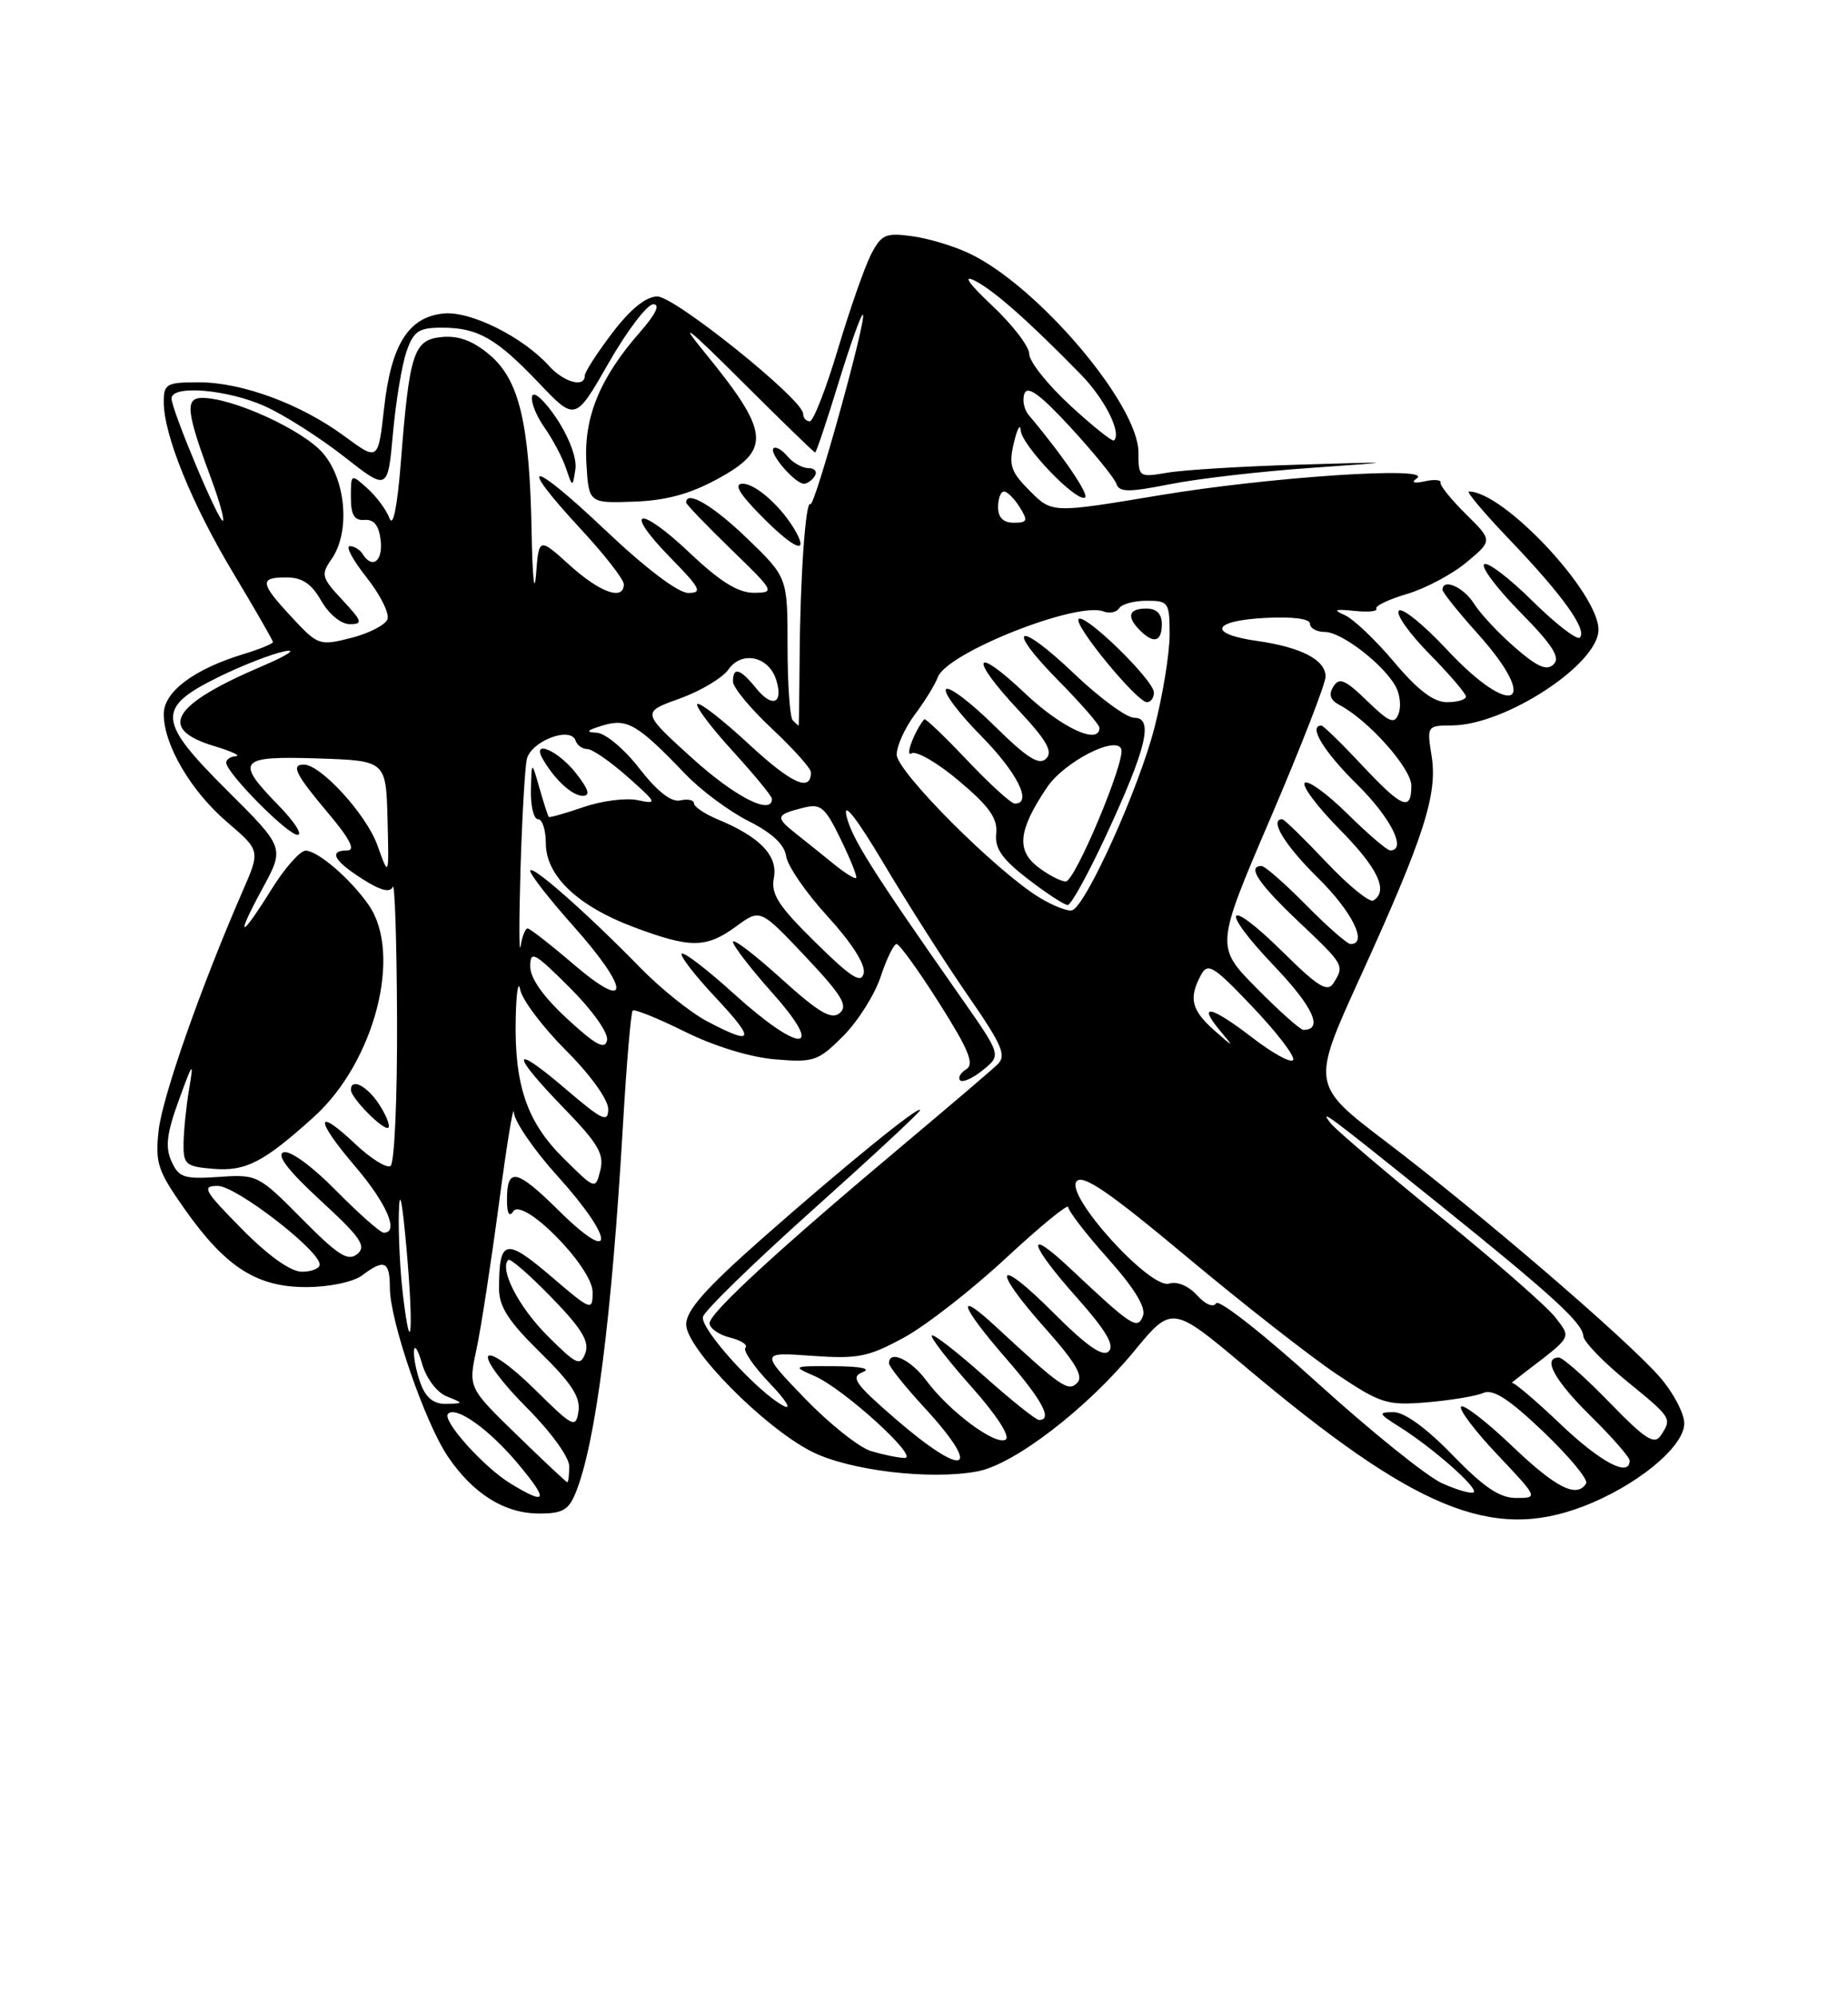 <?xml version="1.0" encoding="UTF-8" standalone="no"?>
<!DOCTYPE svg PUBLIC "-//W3C//DTD SVG 1.1//EN" "http://www.w3.org/Graphics/SVG/1.1/DTD/svg11.dtd" >
<svg xmlns="http://www.w3.org/2000/svg" xmlns:xlink="http://www.w3.org/1999/xlink" version="1.1" viewBox="0 0 237 256">
 <g >
 <path fill="currentColor"
d=" M 202.96 193.11 C 209.83 190.50 216.00 185.46 216.00 182.45 C 216.00 181.14 214.57 178.44 212.81 176.44 C 208.56 171.60 189.84 155.52 177.82 146.39 C 168.15 139.04 168.15 139.04 174.43 125.27 C 182.61 107.32 184.39 101.83 183.60 96.90 C 182.98 93.04 183.01 93.00 186.24 92.98 C 193.06 92.93 205.00 85.13 205.00 80.71 C 205.00 75.97 192.83 63.00 188.39 63.00 C 188.00 63.00 190.38 65.81 193.67 69.25 C 200.39 76.27 203.59 80.74 202.61 81.72 C 202.25 82.09 199.50 79.96 196.50 77.00 C 193.50 74.04 190.73 71.94 190.33 72.33 C 189.94 72.73 192.05 75.51 195.02 78.52 C 199.10 82.66 200.13 84.27 199.26 85.14 C 198.38 86.02 197.18 85.50 194.30 83.00 C 192.21 81.19 189.83 78.65 189.02 77.35 C 187.69 75.24 185.00 74.07 185.00 75.60 C 185.00 75.93 187.03 78.46 189.50 81.21 C 197.74 90.38 194.00 92.31 185.55 83.25 C 182.60 80.09 179.84 77.85 179.40 78.27 C 178.97 78.70 180.73 81.19 183.31 83.81 C 185.89 86.43 188.00 88.89 188.00 89.28 C 188.00 89.68 186.90 90.00 185.56 90.00 C 183.85 90.00 181.83 88.46 178.81 84.88 C 176.44 82.06 173.60 79.36 172.50 78.86 C 170.90 78.15 171.14 78.04 173.70 78.30 C 175.46 78.49 176.72 78.36 176.51 78.02 C 176.30 77.68 178.07 76.83 180.44 76.13 C 182.81 75.43 186.26 73.60 188.09 72.06 C 191.43 69.28 191.43 69.28 187.99 65.89 C 186.10 64.02 184.64 62.21 184.74 61.85 C 184.85 61.50 183.93 61.42 182.72 61.69 C 181.29 62.00 180.93 61.86 181.71 61.30 C 183.89 59.73 162.90 61.12 148.71 63.48 C 134.93 65.78 134.93 65.78 132.08 62.93 C 129.63 60.48 129.34 59.63 130.02 56.79 C 130.44 54.98 130.84 54.24 130.90 55.15 C 131.01 57.04 137.85 64.22 139.12 63.79 C 139.82 63.55 136.32 58.40 131.93 53.20 C 131.32 52.48 131.08 51.24 131.39 50.43 C 131.79 49.38 133.47 50.62 137.34 54.83 C 140.30 58.05 142.93 61.28 143.17 62.01 C 143.54 63.11 144.74 63.11 150.06 62.06 C 153.60 61.35 161.68 60.42 168.00 59.98 C 179.50 59.17 179.50 59.17 166.50 59.56 C 159.35 59.77 151.81 60.23 149.75 60.58 C 146.06 61.21 146.00 61.17 146.00 57.99 C 146.00 51.83 133.10 36.65 124.33 32.49 C 122.34 31.54 119.02 30.54 116.95 30.27 C 113.57 29.81 113.02 30.06 111.70 32.63 C 110.89 34.21 108.98 39.66 107.46 44.75 C 105.94 49.84 104.31 54.00 103.85 54.00 C 103.38 54.00 103.00 53.56 103.00 53.03 C 103.00 51.21 86.55 38.00 84.30 38.00 C 82.85 38.00 80.87 39.60 78.55 42.64 C 76.60 45.20 75.00 47.67 75.00 48.14 C 75.00 49.74 72.32 49.01 70.41 46.90 C 67.04 43.17 60.33 39.84 56.90 40.18 C 52.39 40.63 50.17 44.14 49.26 52.29 C 48.50 59.09 48.50 59.09 44.22 55.94 C 38.60 51.79 31.05 49.00 25.49 49.00 C 21.36 49.00 21.00 49.20 21.00 51.52 C 21.00 55.76 24.62 64.65 29.94 73.49 C 32.72 78.12 35.00 82.08 35.00 82.29 C 35.00 82.51 33.31 83.20 31.25 83.83 C 24.86 85.77 21.00 88.67 21.00 91.53 C 21.00 95.47 24.49 101.41 29.16 105.40 C 33.39 109.02 33.39 109.02 31.10 114.26 C 25.79 126.44 20.85 140.50 20.35 144.84 C 19.88 149.05 20.20 150.03 23.68 154.97 C 28.95 162.45 32.97 165.01 39.40 164.97 C 42.29 164.95 45.34 164.30 46.44 163.47 C 49.28 161.32 50.00 161.64 50.00 165.07 C 50.00 169.29 54.51 182.39 57.46 186.72 C 60.68 191.47 64.72 193.99 69.13 193.99 C 72.16 194.00 72.94 193.55 73.86 191.25 C 76.41 184.86 78.44 169.01 79.89 144.22 C 80.35 136.37 80.91 129.76 81.14 129.53 C 81.36 129.30 84.38 130.52 87.83 132.23 C 91.59 134.10 96.24 135.52 99.41 135.78 C 104.37 136.20 104.93 136.00 108.13 132.80 C 110.01 130.92 112.18 127.49 112.94 125.19 C 113.70 122.89 114.62 121.00 114.99 121.00 C 115.35 121.00 117.82 124.42 120.47 128.60 C 124.24 134.56 124.99 136.39 123.92 137.05 C 123.17 137.51 122.82 138.15 123.14 138.47 C 123.46 138.79 124.78 138.19 126.07 137.14 C 128.42 135.24 128.42 135.24 123.26 127.87 C 111.73 111.43 109.18 107.37 108.54 104.50 C 108.13 102.64 109.95 104.99 113.35 110.71 C 116.36 115.77 121.18 123.33 124.07 127.51 C 128.56 134.00 129.12 135.30 127.91 136.45 C 127.14 137.19 121.75 141.78 115.95 146.65 C 99.81 160.18 91.00 168.28 91.00 169.60 C 91.00 170.25 92.18 171.08 93.62 171.44 C 95.06 171.80 95.95 172.38 95.60 172.74 C 95.25 173.09 96.66 175.14 98.73 177.31 C 100.80 179.47 101.60 180.77 100.50 180.20 C 97.16 178.45 89.79 170.32 90.15 168.79 C 90.34 168.00 96.69 161.82 104.25 155.06 C 111.81 148.29 118.00 142.55 118.00 142.29 C 118.00 141.56 108.35 149.40 97.75 158.74 C 90.49 165.14 88.00 167.96 88.00 169.75 C 88.00 172.84 97.91 182.89 104.05 186.03 C 108.85 188.48 119.27 189.73 125.36 188.59 C 130.05 187.71 139.33 180.60 145.41 173.23 C 150.31 167.28 150.31 167.28 159.79 175.25 C 181.46 193.46 191.30 197.54 202.96 193.11 Z  M 65.46 190.14 C 62.02 188.04 56.64 182.03 57.46 181.21 C 58.49 180.17 62.76 183.22 66.42 187.60 C 70.42 192.38 70.17 193.01 65.46 190.14 Z  M 184.93 190.11 C 182.97 189.22 175.79 183.44 168.98 177.27 C 162.17 171.09 156.32 166.49 155.97 167.04 C 155.61 167.63 154.59 167.20 153.51 166.01 C 152.43 164.82 150.95 164.20 149.94 164.52 C 147.52 165.29 136.57 153.22 138.06 151.42 C 138.86 150.46 142.20 152.74 152.22 161.11 C 159.43 167.13 168.07 173.89 171.41 176.12 C 177.08 179.91 177.88 180.16 183.00 179.74 C 186.03 179.48 189.28 178.95 190.22 178.54 C 191.50 178.00 193.51 179.30 197.95 183.53 C 201.25 186.68 203.71 189.65 203.42 190.13 C 202.22 192.07 199.56 190.72 193.92 185.34 C 190.66 182.23 187.71 179.95 187.38 180.28 C 187.05 180.62 189.14 183.39 192.03 186.44 C 197.27 191.98 197.28 192.00 194.45 192.00 C 192.32 192.00 190.28 190.62 186.29 186.50 C 182.96 183.06 180.12 181.00 178.73 181.00 C 176.69 181.01 176.76 181.17 179.50 182.90 C 183.75 185.57 189.59 190.72 189.00 191.26 C 188.72 191.51 186.89 190.99 184.93 190.11 Z  M 66.28 183.91 C 60.05 177.86 60.05 177.86 61.11 172.93 C 61.69 170.22 62.98 161.82 63.99 154.25 C 64.99 146.69 65.85 141.44 65.90 142.58 C 65.96 143.72 68.47 147.39 71.50 150.74 C 78.84 158.85 79.00 162.41 71.69 155.19 C 66.19 149.76 64.99 149.53 65.02 153.92 C 65.02 155.53 65.32 156.04 65.81 155.28 C 67.04 153.34 76.00 162.43 76.00 165.61 C 76.00 168.08 75.84 168.02 70.62 163.55 C 64.82 158.61 64.00 158.81 64.00 165.17 C 64.00 167.48 65.22 169.37 69.27 173.34 C 73.27 177.25 74.46 179.08 74.19 180.88 C 73.85 183.12 73.52 182.96 68.53 178.03 C 65.58 175.12 62.96 173.26 62.61 173.83 C 62.26 174.39 64.46 177.33 67.49 180.36 C 70.61 183.48 73.00 186.76 73.00 187.93 C 73.00 189.07 72.89 189.99 72.75 189.98 C 72.61 189.97 69.70 187.24 66.28 183.91 Z  M 200.09 182.50 C 196.92 179.48 194.13 177.12 193.90 177.25 C 193.66 177.39 194.35 176.82 195.43 176.00 C 201.72 171.19 201.51 171.55 199.50 168.89 C 198.50 167.56 191.87 161.75 184.77 155.99 C 177.67 150.22 171.33 144.82 170.68 144.00 C 169.06 141.94 170.06 142.68 184.50 154.29 C 199.06 166.00 202.98 169.58 203.05 171.24 C 203.08 171.93 205.55 174.51 208.55 176.96 C 214.44 181.77 214.45 181.78 212.98 184.00 C 212.17 185.23 210.99 184.47 206.41 179.75 C 203.34 176.59 200.42 174.00 199.92 174.00 C 197.76 174.00 199.34 176.91 204.00 181.50 C 206.75 184.21 209.00 186.78 209.00 187.21 C 209.00 189.41 205.25 187.42 200.09 182.50 Z  M 111.71 185.99 C 110.18 185.53 106.36 182.49 103.21 179.23 C 97.50 173.30 97.50 173.30 104.13 173.78 C 110.01 174.20 111.35 173.93 115.89 171.46 C 118.72 169.93 124.62 165.33 129.01 161.25 C 133.41 157.17 137.00 154.23 137.00 154.71 C 137.00 155.20 139.29 158.18 142.10 161.32 C 145.49 165.12 146.99 167.58 146.58 168.66 C 145.88 170.49 145.21 170.06 137.25 162.58 C 131.37 157.05 131.92 159.39 138.14 166.36 C 141.80 170.48 142.97 172.43 142.20 173.20 C 141.43 173.97 139.39 172.55 135.06 168.22 C 127.68 160.84 127.02 162.38 134.14 170.36 C 137.94 174.63 138.98 176.42 138.15 177.25 C 136.98 178.42 136.12 177.82 127.75 170.07 C 122.43 165.14 123.11 167.32 129.00 174.09 C 133.67 179.46 135.04 182.01 133.25 182.00 C 132.84 181.99 129.67 179.46 126.20 176.37 C 122.74 173.29 119.72 170.94 119.50 171.17 C 119.28 171.39 121.55 174.34 124.56 177.72 C 127.81 181.36 129.60 184.13 128.97 184.52 C 127.67 185.32 121.73 180.90 118.79 176.94 C 116.80 174.24 113.99 172.96 114.01 174.75 C 114.02 175.16 116.04 177.69 118.51 180.37 C 126.20 188.71 123.81 189.63 114.77 181.80 C 109.63 177.35 109.04 176.50 110.64 175.87 C 111.78 175.42 110.39 175.13 107.00 175.11 C 101.61 175.08 101.56 175.10 104.50 176.39 C 108.27 178.04 118.03 186.94 116.00 186.87 C 115.17 186.85 113.25 186.45 111.71 185.99 Z  M 53.98 177.43 C 53.44 176.02 53.04 174.11 53.09 173.18 C 53.14 172.26 53.61 172.98 54.13 174.80 C 54.68 176.69 56.03 178.47 57.29 178.98 C 59.50 179.87 59.50 179.87 57.23 179.94 C 55.67 179.98 54.64 179.19 53.98 177.43 Z  M 70.20 171.20 C 66.51 167.51 64.01 162.66 65.19 161.48 C 65.42 161.24 67.91 163.40 70.70 166.27 C 74.60 170.28 75.62 171.95 75.07 173.43 C 74.42 175.16 73.95 174.95 70.20 171.20 Z  M 51.68 166.00 C 51.31 162.97 51.08 158.25 51.15 155.50 C 51.23 152.16 51.56 153.66 52.13 160.00 C 53.06 170.41 52.73 174.78 51.68 166.00 Z  M 31.00 157.50 C 26.15 152.59 25.82 152.00 27.93 152.00 C 30.27 152.00 41.00 160.27 41.00 162.08 C 41.00 162.58 39.97 163.00 38.72 163.00 C 37.27 163.00 34.43 160.98 31.00 157.50 Z  M 38.72 156.22 C 33.15 150.59 32.98 150.51 28.05 150.85 C 23.60 151.15 22.93 150.93 21.99 148.85 C 21.17 147.03 21.38 145.27 22.94 141.00 C 24.73 136.08 24.87 135.92 24.27 139.50 C 23.89 141.70 23.57 144.85 23.54 146.50 C 23.50 149.26 23.80 149.52 27.33 149.81 C 31.52 150.16 33.78 148.99 40.24 143.17 C 48.05 136.13 51.65 122.23 47.27 115.98 C 44.94 112.64 40.79 109.07 39.21 109.03 C 38.50 109.01 36.52 111.25 34.81 114.00 C 30.76 120.52 30.10 120.42 33.69 113.83 C 36.50 108.65 36.50 108.65 29.18 101.36 C 20.14 92.38 20.01 90.73 28.00 86.79 C 31.02 85.30 34.85 83.81 36.50 83.48 C 38.15 83.14 36.91 83.98 33.74 85.33 C 21.99 90.34 20.13 93.42 27.51 95.64 C 29.70 96.30 30.94 96.88 30.25 96.92 C 29.56 96.97 29.01 97.34 29.01 97.75 C 29.03 99.07 36.87 107.00 38.16 107.00 C 38.85 107.00 37.74 105.29 35.70 103.21 C 30.10 97.47 30.60 96.88 40.75 97.21 C 49.50 97.50 49.50 97.50 49.70 105.00 C 49.89 112.50 49.89 112.50 48.38 108.29 C 46.96 104.37 41.14 98.00 38.97 98.00 C 37.27 98.00 37.90 99.25 42.06 104.19 C 44.84 107.48 45.63 109.00 44.56 109.00 C 42.10 109.00 42.79 110.32 46.49 112.67 C 48.81 114.15 50.04 114.46 50.37 113.67 C 50.63 113.03 50.88 120.69 50.92 130.69 C 50.96 140.77 50.59 149.14 50.08 149.45 C 49.58 149.76 47.56 148.51 45.60 146.66 C 40.40 141.75 40.36 143.43 45.54 149.49 C 49.60 154.24 51.22 158.00 49.22 158.00 C 48.78 158.00 46.02 155.56 43.08 152.58 C 39.97 149.43 37.16 147.39 36.35 147.70 C 35.42 148.05 36.98 150.07 41.12 153.88 C 46.27 158.62 47.03 159.73 45.82 160.73 C 44.63 161.72 43.35 160.90 38.72 156.22 Z  M 48.61 141.53 C 47.07 139.18 45.00 138.12 45.00 139.69 C 45.00 140.74 49.28 145.05 49.81 144.53 C 50.06 144.27 49.52 142.92 48.61 141.53 Z  M 72.29 148.48 C 67.57 143.82 65.95 139.08 66.14 130.50 C 66.21 127.20 66.47 125.56 66.72 126.86 C 66.97 128.15 69.60 131.65 72.58 134.63 C 75.70 137.74 78.00 140.94 78.00 142.14 C 78.00 143.96 77.26 143.61 72.50 139.54 C 65.51 133.57 65.40 134.91 72.31 142.03 C 76.72 146.57 77.51 147.93 76.99 150.00 C 76.36 152.50 76.36 152.50 72.29 148.48 Z  M 160.53 132.94 C 155.22 128.86 153.46 128.55 156.58 132.24 C 158.31 134.29 158.23 134.27 155.74 132.08 C 152.80 129.47 152.42 127.95 154.00 125.01 C 154.89 123.33 155.56 123.73 160.60 129.02 C 163.68 132.25 166.04 135.31 165.85 135.83 C 165.66 136.35 163.26 135.05 160.53 132.94 Z  M 72.75 130.59 C 69.68 127.76 68.00 125.39 68.00 123.87 C 68.00 121.77 68.53 122.06 73.10 126.62 C 76.02 129.54 78.05 132.42 77.85 133.34 C 77.58 134.59 76.39 133.94 72.75 130.59 Z  M 90.66 130.89 C 88.55 129.77 84.73 126.71 82.16 124.08 C 75.27 117.02 68.00 110.62 68.00 111.62 C 68.01 112.11 70.48 115.27 73.50 118.66 C 80.85 126.90 80.90 129.87 73.59 123.62 C 70.62 121.08 67.95 119.00 67.66 119.00 C 67.37 119.00 66.97 120.01 66.77 121.25 C 66.56 122.49 66.56 118.10 66.75 111.50 C 66.95 104.90 67.31 98.54 67.55 97.36 C 68.02 95.03 73.18 93.03 73.81 94.92 C 74.01 95.52 74.69 96.01 75.33 96.01 C 75.97 96.02 78.30 97.63 80.50 99.58 C 84.28 102.94 84.35 103.10 81.79 102.56 C 80.30 102.24 77.17 102.64 74.83 103.45 C 72.49 104.25 70.49 104.82 70.38 104.71 C 70.27 104.59 69.73 102.92 69.18 101.00 C 68.18 97.50 68.18 97.50 68.09 101.25 C 68.04 103.31 68.45 105.00 69.00 105.00 C 69.55 105.00 70.00 106.38 70.00 108.08 C 70.00 112.25 74.08 116.14 81.30 118.84 C 88.58 121.56 90.56 121.55 94.41 118.74 C 97.50 116.47 97.50 116.47 103.28 122.59 C 107.97 127.56 108.80 128.92 107.69 129.85 C 106.61 130.74 105.01 129.79 100.16 125.41 C 96.77 122.34 94.00 120.23 94.00 120.72 C 94.00 121.20 96.29 124.17 99.08 127.30 C 105.99 135.05 102.66 135.10 94.13 127.38 C 90.71 124.28 87.70 121.97 87.43 122.24 C 87.17 122.50 89.12 125.03 91.78 127.86 C 96.96 133.39 96.71 134.08 90.66 130.89 Z  M 73.83 99.06 C 71.55 96.18 68.16 94.73 69.59 97.25 C 71.10 99.90 73.37 102.00 74.73 102.00 C 75.75 102.00 75.50 101.18 73.83 99.06 Z  M 161.16 126.66 C 155.88 121.32 155.88 121.32 162.94 104.85 C 166.82 95.79 170.00 87.63 170.00 86.72 C 170.00 84.58 166.89 82.96 161.21 82.15 C 154.82 81.24 155.41 79.56 162.25 79.20 C 165.79 79.02 168.00 79.30 168.00 79.95 C 168.00 80.53 168.87 81.00 169.92 81.00 C 172.06 81.00 177.51 85.21 179.02 88.04 C 179.55 89.04 179.71 90.59 179.36 91.49 C 178.84 92.87 178.18 92.60 175.32 89.83 C 172.52 87.11 171.75 86.78 171.00 88.00 C 170.36 89.03 170.60 89.74 171.80 90.37 C 175.50 92.31 181.00 98.49 181.00 100.70 C 181.00 104.07 179.81 103.57 174.60 98.00 C 172.02 95.25 169.71 93.00 169.46 93.00 C 167.74 93.00 169.75 96.31 174.00 100.50 C 178.36 104.79 180.48 109.00 178.28 109.00 C 177.89 109.00 175.43 106.89 172.81 104.31 C 170.19 101.73 167.72 99.94 167.33 100.34 C 166.94 100.73 168.95 103.41 171.81 106.31 C 176.72 111.27 178.10 114.20 176.13 115.42 C 175.65 115.72 172.92 113.50 170.07 110.48 C 167.22 107.47 164.69 105.00 164.44 105.00 C 162.74 105.00 164.76 108.33 169.00 112.50 C 173.42 116.85 175.47 121.00 173.21 121.00 C 172.78 121.00 170.21 118.75 167.50 116.00 C 164.79 113.25 162.22 111.00 161.79 111.00 C 159.89 111.00 161.38 113.25 166.50 118.09 C 172.41 123.68 172.45 123.74 171.02 126.00 C 170.25 127.23 169.06 126.50 164.56 122.06 C 157.17 114.76 156.25 116.32 163.48 123.89 C 168.42 129.08 169.75 132.00 167.16 132.00 C 166.76 132.00 164.06 129.60 161.16 126.66 Z  M 104.57 120.78 C 99.80 116.09 98.84 114.60 99.25 112.50 C 99.78 109.68 97.46 107.26 92.04 105.02 C 90.37 104.32 89.00 103.40 89.00 102.97 C 89.00 102.54 88.21 102.37 87.25 102.59 C 86.09 102.86 84.32 101.47 82.00 98.50 C 80.04 95.97 77.63 93.96 76.50 93.91 C 75.04 93.85 75.25 93.60 77.32 92.98 C 80.45 92.04 81.77 92.83 87.92 99.24 C 89.89 101.30 93.53 104.00 96.00 105.24 C 99.02 106.76 100.60 108.24 100.82 109.74 C 100.99 110.98 103.39 114.46 106.15 117.47 C 109.23 120.84 111.01 123.63 110.77 124.73 C 110.46 126.13 109.18 125.32 104.57 120.78 Z  M 133.30 115.04 C 127.75 111.66 115.00 98.89 115.00 96.72 C 115.00 95.60 116.05 93.30 117.32 91.59 C 118.60 89.89 119.93 87.73 120.27 86.80 C 121.42 83.67 138.11 77.06 141.52 78.37 C 142.30 78.67 143.20 78.48 143.53 77.96 C 143.85 77.43 145.44 77.00 147.06 77.00 C 149.86 77.00 150.00 77.20 150.00 81.34 C 150.00 83.73 149.13 89.07 148.07 93.21 C 146.09 100.99 139.27 116.11 137.50 116.67 C 136.95 116.85 135.06 116.11 133.30 115.04 Z  M 141.87 107.04 C 147.04 95.91 147.98 92.00 145.47 92.00 C 144.48 92.00 141.03 89.47 137.79 86.38 C 130.44 79.37 128.75 80.16 135.81 87.31 C 138.66 90.20 141.00 92.89 141.00 93.28 C 141.00 95.55 136.15 93.31 131.44 88.85 C 124.79 82.56 124.22 84.19 130.67 91.08 C 134.24 94.90 135.06 96.34 134.16 97.24 C 133.26 98.14 131.71 97.15 127.52 93.02 C 124.51 90.05 121.73 87.94 121.33 88.33 C 120.94 88.73 122.95 91.41 125.81 94.31 C 130.47 99.03 132.45 103.00 130.15 103.00 C 129.67 103.00 126.93 100.50 124.03 97.44 C 121.14 94.39 118.67 92.02 118.53 92.19 C 117.27 93.71 116.00 97.12 116.90 96.56 C 117.51 96.19 120.26 97.78 123.01 100.11 C 126.88 103.37 127.96 104.90 127.76 106.83 C 127.56 108.76 128.50 110.10 131.83 112.67 C 134.21 114.50 136.51 116.00 136.93 116.00 C 137.36 116.00 139.58 111.97 141.87 107.04 Z  M 147.98 88.75 C 147.96 87.17 139.12 78.55 138.33 79.34 C 137.62 80.04 145.81 90.00 147.09 90.00 C 147.59 90.00 147.99 89.44 147.98 88.75 Z  M 149.00 80.00 C 149.00 78.67 148.33 78.00 147.00 78.00 C 144.73 78.00 144.44 79.04 146.20 80.80 C 147.96 82.56 149.00 82.27 149.00 80.00 Z  M 107.00 110.80 C 105.62 109.68 103.42 107.91 102.10 106.87 C 99.39 104.73 99.47 104.42 103.03 103.53 C 105.27 102.97 105.80 103.42 107.82 107.57 C 109.07 110.14 109.96 112.37 109.80 112.53 C 109.63 112.70 108.38 111.91 107.00 110.80 Z  M 88.74 97.15 C 82.28 91.29 82.28 91.29 87.16 89.54 C 89.84 88.58 92.66 86.89 93.43 85.80 C 95.13 83.37 98.59 84.12 99.54 87.13 C 100.50 90.16 99.07 90.80 97.00 88.25 C 94.92 85.68 94.00 85.41 94.00 87.36 C 94.00 88.11 96.25 90.83 99.00 93.40 C 101.75 95.98 104.00 98.49 104.00 98.98 C 104.00 101.58 101.53 100.46 96.04 95.38 C 92.69 92.27 89.71 89.96 89.43 90.24 C 89.15 90.52 91.19 93.23 93.96 96.26 C 96.73 99.30 99.00 102.05 99.00 102.39 C 99.00 104.57 94.25 102.14 88.74 97.15 Z  M 101.67 92.33 C 101.30 91.97 101.00 87.69 101.00 82.84 C 101.00 74.01 101.00 74.01 95.81 69.00 C 91.43 64.78 88.00 62.77 88.00 64.42 C 88.00 64.64 90.59 67.33 93.75 70.40 C 99.34 75.81 99.42 75.96 96.69 75.98 C 94.66 75.99 92.36 74.56 88.43 70.84 C 81.85 64.62 79.81 65.19 86.02 71.52 C 89.82 75.40 90.13 76.00 88.27 76.00 C 86.97 76.00 82.80 72.85 77.57 67.89 C 67.95 58.79 66.10 58.75 74.50 67.83 C 77.53 71.09 80.00 74.27 80.00 74.88 C 80.00 77.04 76.97 75.97 73.06 72.44 C 69.11 68.87 69.11 68.87 68.74 73.69 C 68.53 76.33 68.28 73.91 68.18 68.30 C 67.93 54.30 66.61 48.69 62.78 45.47 C 60.64 43.67 58.80 42.99 56.65 43.20 C 53.03 43.55 52.51 45.17 51.39 59.44 C 50.95 64.95 50.41 67.64 49.96 66.44 C 49.56 65.37 48.28 63.64 47.12 62.60 C 45.01 60.70 45.00 60.70 45.00 63.73 C 45.00 66.02 45.44 66.74 46.75 66.64 C 47.96 66.54 48.60 67.35 48.82 69.25 C 49.13 71.94 47.73 72.99 46.50 71.00 C 46.16 70.45 45.42 70.00 44.86 70.00 C 44.29 70.00 45.26 71.81 47.02 74.02 C 48.77 76.23 49.97 78.64 49.69 79.38 C 49.40 80.11 47.30 81.19 45.02 81.77 C 40.98 82.79 40.77 82.72 37.46 79.16 C 33.31 74.70 33.22 74.00 36.75 74.01 C 38.75 74.01 39.96 74.82 41.20 77.01 C 42.18 78.72 43.74 80.00 44.85 80.00 C 46.58 80.00 46.47 79.65 43.91 76.90 C 41.24 74.05 41.13 73.65 42.51 71.68 C 44.92 68.24 44.41 61.64 41.46 58.13 C 38.96 55.16 29.90 51.00 25.94 51.00 C 23.69 51.00 23.88 52.77 27.11 61.44 C 28.12 64.16 28.79 66.54 28.59 66.74 C 28.15 67.18 22.00 52.56 22.00 51.07 C 22.00 49.30 29.19 49.91 34.00 52.08 C 36.48 53.20 41.03 56.10 44.12 58.52 C 49.73 62.92 49.73 62.92 50.40 55.50 C 50.77 51.42 51.55 46.71 52.14 45.04 C 53.04 42.44 53.70 42.00 56.66 42.00 C 61.29 42.00 63.62 43.33 69.14 49.12 C 73.78 53.99 73.78 53.99 78.07 46.50 C 80.43 42.37 83.00 39.00 83.78 39.00 C 84.70 39.00 84.10 40.26 82.11 42.53 C 76.94 48.42 74.86 53.46 75.20 59.31 C 75.50 64.50 75.50 64.50 81.27 64.30 C 85.37 64.16 88.47 63.33 92.02 61.39 C 98.99 57.60 98.75 55.42 90.23 45.00 C 86.95 40.99 88.24 42.01 95.01 48.75 C 100.11 53.84 104.40 58.00 104.54 58.00 C 104.68 58.00 106.04 53.95 107.56 48.99 C 109.08 44.04 110.48 40.14 110.67 40.34 C 111.18 40.85 104.45 65.11 103.93 64.62 C 103.32 64.02 102.62 73.98 102.55 84.25 C 102.52 89.06 102.46 93.00 102.42 93.00 C 102.37 93.00 102.03 92.70 101.67 92.33 Z  M 102.12 68.25 C 100.43 65.15 96.97 62.00 95.26 62.00 C 94.08 62.00 94.73 63.17 97.50 66.00 C 101.59 70.18 103.74 71.24 102.12 68.25 Z  M 71.41 53.68 C 69.90 51.40 68.47 50.08 68.25 50.75 C 68.03 51.42 68.72 53.21 69.79 54.74 C 70.86 56.26 72.12 58.62 72.58 60.00 C 73.43 62.50 73.43 62.50 73.79 60.17 C 74.01 58.80 73.03 56.13 71.41 53.68 Z  M 104.50 61.00 C 104.84 60.45 104.47 60.00 103.68 60.00 C 102.89 60.00 101.68 59.31 100.98 58.48 C 100.28 57.64 99.48 57.18 99.20 57.47 C 98.58 58.08 101.96 62.00 103.10 62.00 C 103.53 62.00 104.16 61.55 104.50 61.00 Z  M 128.00 65.00 C 128.00 63.90 128.34 63.00 128.76 63.00 C 129.18 63.00 130.08 63.90 130.77 65.00 C 131.86 66.75 131.77 67.00 130.01 67.00 C 128.67 67.00 128.00 66.34 128.00 65.00 Z  M 137.25 51.97 C 134.36 49.31 132.00 46.34 132.00 45.38 C 132.00 44.42 129.86 41.63 127.25 39.18 C 124.25 36.36 123.42 35.18 125.00 35.97 C 127.46 37.21 131.89 41.12 138.62 48.00 C 141.68 51.13 143.87 55.48 142.87 56.45 C 142.67 56.65 140.14 54.63 137.25 51.97 Z  M 133.11 111.12 C 130.31 108.97 130.61 106.37 134.26 100.94 C 136.45 97.67 143.13 94.22 143.80 96.01 C 144.36 97.50 137.86 113.00 136.68 112.98 C 136.03 112.97 134.42 112.13 133.11 111.12 Z "/>
</g>
</svg>